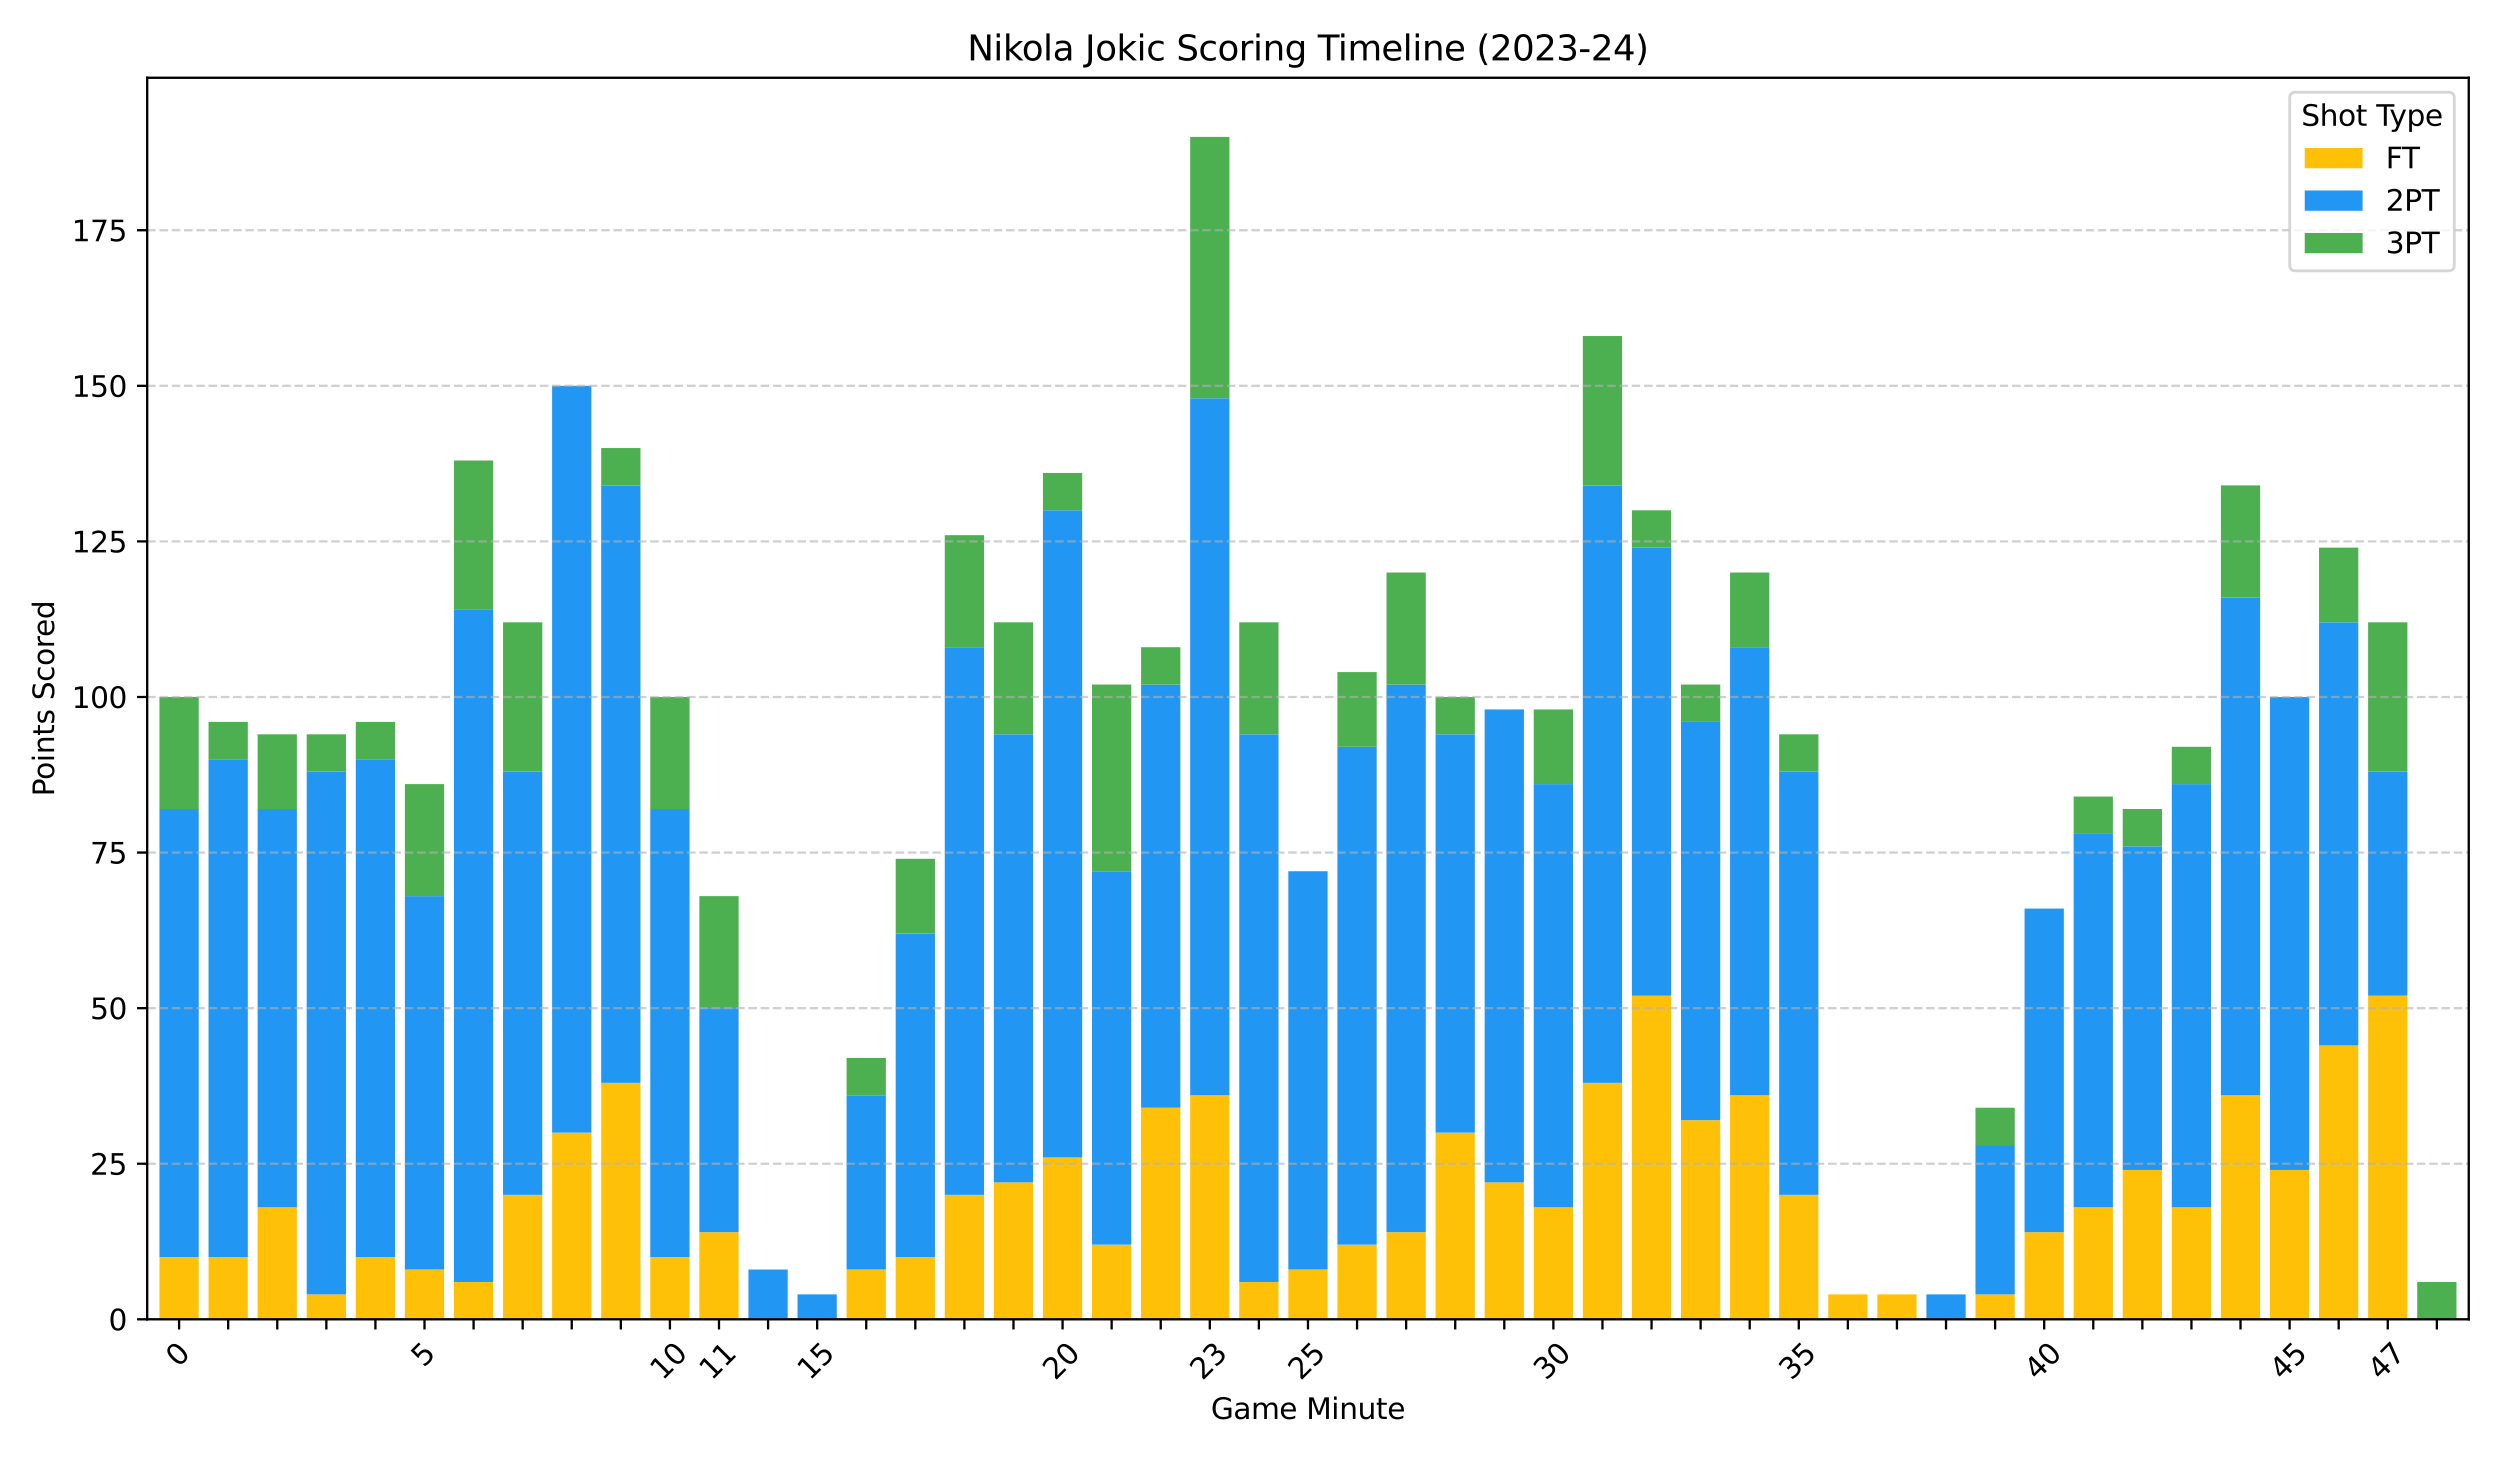<?xml version="1.0" encoding="utf-8" standalone="no"?>
<!DOCTYPE svg PUBLIC "-//W3C//DTD SVG 1.1//EN"
  "http://www.w3.org/Graphics/SVG/1.1/DTD/svg11.dtd">
<svg xmlns:xlink="http://www.w3.org/1999/xlink" width="864pt" height="504pt" viewBox="0 0 864 504" xmlns="http://www.w3.org/2000/svg" version="1.1">
 <defs>
  <style type="text/css">*{stroke-linejoin: round; stroke-linecap: butt}</style>
 </defs>
 <g id="figure_1">
  <g id="patch_1">
   <path d="M 0 504 
L 864 504 
L 864 0 
L 0 0 
z
" style="fill: #ffffff"/>
  </g>
  <g id="axes_1">
   <g id="patch_2">
    <path d="M 50.87 455.956 
L 853.2 455.956 
L 853.2 26.88 
L 50.87 26.88 
z
" style="fill: #ffffff"/>
   </g>
   <g id="patch_3">
    <path d="M 55.111 455.956 
L 68.681 455.956 
L 68.681 434.448 
L 55.111 434.448 
z
" clip-path="url(#p58fb703ff8)" style="fill: #ffc107"/>
   </g>
   <g id="patch_4">
    <path d="M 72.073 455.956 
L 85.643 455.956 
L 85.643 434.448 
L 72.073 434.448 
z
" clip-path="url(#p58fb703ff8)" style="fill: #ffc107"/>
   </g>
   <g id="patch_5">
    <path d="M 89.036 455.956 
L 102.606 455.956 
L 102.606 417.242 
L 89.036 417.242 
z
" clip-path="url(#p58fb703ff8)" style="fill: #ffc107"/>
   </g>
   <g id="patch_6">
    <path d="M 105.998 455.956 
L 119.568 455.956 
L 119.568 447.353 
L 105.998 447.353 
z
" clip-path="url(#p58fb703ff8)" style="fill: #ffc107"/>
   </g>
   <g id="patch_7">
    <path d="M 122.961 455.956 
L 136.531 455.956 
L 136.531 434.448 
L 122.961 434.448 
z
" clip-path="url(#p58fb703ff8)" style="fill: #ffc107"/>
   </g>
   <g id="patch_8">
    <path d="M 139.924 455.956 
L 153.494 455.956 
L 153.494 438.75 
L 139.924 438.75 
z
" clip-path="url(#p58fb703ff8)" style="fill: #ffc107"/>
   </g>
   <g id="patch_9">
    <path d="M 156.886 455.956 
L 170.456 455.956 
L 170.456 443.051 
L 156.886 443.051 
z
" clip-path="url(#p58fb703ff8)" style="fill: #ffc107"/>
   </g>
   <g id="patch_10">
    <path d="M 173.849 455.956 
L 187.419 455.956 
L 187.419 412.94 
L 173.849 412.94 
z
" clip-path="url(#p58fb703ff8)" style="fill: #ffc107"/>
   </g>
   <g id="patch_11">
    <path d="M 190.811 455.956 
L 204.381 455.956 
L 204.381 391.433 
L 190.811 391.433 
z
" clip-path="url(#p58fb703ff8)" style="fill: #ffc107"/>
   </g>
   <g id="patch_12">
    <path d="M 207.774 455.956 
L 221.344 455.956 
L 221.344 374.227 
L 207.774 374.227 
z
" clip-path="url(#p58fb703ff8)" style="fill: #ffc107"/>
   </g>
   <g id="patch_13">
    <path d="M 224.736 455.956 
L 238.307 455.956 
L 238.307 434.448 
L 224.736 434.448 
z
" clip-path="url(#p58fb703ff8)" style="fill: #ffc107"/>
   </g>
   <g id="patch_14">
    <path d="M 241.699 455.956 
L 255.269 455.956 
L 255.269 425.845 
L 241.699 425.845 
z
" clip-path="url(#p58fb703ff8)" style="fill: #ffc107"/>
   </g>
   <g id="patch_15">
    <path d="M 258.662 455.956 
L 272.232 455.956 
L 272.232 455.956 
L 258.662 455.956 
z
" clip-path="url(#p58fb703ff8)" style="fill: #ffc107"/>
   </g>
   <g id="patch_16">
    <path d="M 275.624 455.956 
L 289.194 455.956 
L 289.194 455.956 
L 275.624 455.956 
z
" clip-path="url(#p58fb703ff8)" style="fill: #ffc107"/>
   </g>
   <g id="patch_17">
    <path d="M 292.587 455.956 
L 306.157 455.956 
L 306.157 438.75 
L 292.587 438.75 
z
" clip-path="url(#p58fb703ff8)" style="fill: #ffc107"/>
   </g>
   <g id="patch_18">
    <path d="M 309.549 455.956 
L 323.119 455.956 
L 323.119 434.448 
L 309.549 434.448 
z
" clip-path="url(#p58fb703ff8)" style="fill: #ffc107"/>
   </g>
   <g id="patch_19">
    <path d="M 326.512 455.956 
L 340.082 455.956 
L 340.082 412.94 
L 326.512 412.94 
z
" clip-path="url(#p58fb703ff8)" style="fill: #ffc107"/>
   </g>
   <g id="patch_20">
    <path d="M 343.474 455.956 
L 357.045 455.956 
L 357.045 408.639 
L 343.474 408.639 
z
" clip-path="url(#p58fb703ff8)" style="fill: #ffc107"/>
   </g>
   <g id="patch_21">
    <path d="M 360.437 455.956 
L 374.007 455.956 
L 374.007 400.036 
L 360.437 400.036 
z
" clip-path="url(#p58fb703ff8)" style="fill: #ffc107"/>
   </g>
   <g id="patch_22">
    <path d="M 377.4 455.956 
L 390.97 455.956 
L 390.97 430.146 
L 377.4 430.146 
z
" clip-path="url(#p58fb703ff8)" style="fill: #ffc107"/>
   </g>
   <g id="patch_23">
    <path d="M 394.362 455.956 
L 407.932 455.956 
L 407.932 382.83 
L 394.362 382.83 
z
" clip-path="url(#p58fb703ff8)" style="fill: #ffc107"/>
   </g>
   <g id="patch_24">
    <path d="M 411.325 455.956 
L 424.895 455.956 
L 424.895 378.528 
L 411.325 378.528 
z
" clip-path="url(#p58fb703ff8)" style="fill: #ffc107"/>
   </g>
   <g id="patch_25">
    <path d="M 428.287 455.956 
L 441.857 455.956 
L 441.857 443.051 
L 428.287 443.051 
z
" clip-path="url(#p58fb703ff8)" style="fill: #ffc107"/>
   </g>
   <g id="patch_26">
    <path d="M 445.25 455.956 
L 458.82 455.956 
L 458.82 438.75 
L 445.25 438.75 
z
" clip-path="url(#p58fb703ff8)" style="fill: #ffc107"/>
   </g>
   <g id="patch_27">
    <path d="M 462.213 455.956 
L 475.783 455.956 
L 475.783 430.146 
L 462.213 430.146 
z
" clip-path="url(#p58fb703ff8)" style="fill: #ffc107"/>
   </g>
   <g id="patch_28">
    <path d="M 479.175 455.956 
L 492.745 455.956 
L 492.745 425.845 
L 479.175 425.845 
z
" clip-path="url(#p58fb703ff8)" style="fill: #ffc107"/>
   </g>
   <g id="patch_29">
    <path d="M 496.138 455.956 
L 509.708 455.956 
L 509.708 391.433 
L 496.138 391.433 
z
" clip-path="url(#p58fb703ff8)" style="fill: #ffc107"/>
   </g>
   <g id="patch_30">
    <path d="M 513.1 455.956 
L 526.67 455.956 
L 526.67 408.639 
L 513.1 408.639 
z
" clip-path="url(#p58fb703ff8)" style="fill: #ffc107"/>
   </g>
   <g id="patch_31">
    <path d="M 530.063 455.956 
L 543.633 455.956 
L 543.633 417.242 
L 530.063 417.242 
z
" clip-path="url(#p58fb703ff8)" style="fill: #ffc107"/>
   </g>
   <g id="patch_32">
    <path d="M 547.025 455.956 
L 560.596 455.956 
L 560.596 374.227 
L 547.025 374.227 
z
" clip-path="url(#p58fb703ff8)" style="fill: #ffc107"/>
   </g>
   <g id="patch_33">
    <path d="M 563.988 455.956 
L 577.558 455.956 
L 577.558 344.116 
L 563.988 344.116 
z
" clip-path="url(#p58fb703ff8)" style="fill: #ffc107"/>
   </g>
   <g id="patch_34">
    <path d="M 580.951 455.956 
L 594.521 455.956 
L 594.521 387.131 
L 580.951 387.131 
z
" clip-path="url(#p58fb703ff8)" style="fill: #ffc107"/>
   </g>
   <g id="patch_35">
    <path d="M 597.913 455.956 
L 611.483 455.956 
L 611.483 378.528 
L 597.913 378.528 
z
" clip-path="url(#p58fb703ff8)" style="fill: #ffc107"/>
   </g>
   <g id="patch_36">
    <path d="M 614.876 455.956 
L 628.446 455.956 
L 628.446 412.94 
L 614.876 412.94 
z
" clip-path="url(#p58fb703ff8)" style="fill: #ffc107"/>
   </g>
   <g id="patch_37">
    <path d="M 631.838 455.956 
L 645.408 455.956 
L 645.408 447.353 
L 631.838 447.353 
z
" clip-path="url(#p58fb703ff8)" style="fill: #ffc107"/>
   </g>
   <g id="patch_38">
    <path d="M 648.801 455.956 
L 662.371 455.956 
L 662.371 447.353 
L 648.801 447.353 
z
" clip-path="url(#p58fb703ff8)" style="fill: #ffc107"/>
   </g>
   <g id="patch_39">
    <path d="M 665.763 455.956 
L 679.334 455.956 
L 679.334 455.956 
L 665.763 455.956 
z
" clip-path="url(#p58fb703ff8)" style="fill: #ffc107"/>
   </g>
   <g id="patch_40">
    <path d="M 682.726 455.956 
L 696.296 455.956 
L 696.296 447.353 
L 682.726 447.353 
z
" clip-path="url(#p58fb703ff8)" style="fill: #ffc107"/>
   </g>
   <g id="patch_41">
    <path d="M 699.689 455.956 
L 713.259 455.956 
L 713.259 425.845 
L 699.689 425.845 
z
" clip-path="url(#p58fb703ff8)" style="fill: #ffc107"/>
   </g>
   <g id="patch_42">
    <path d="M 716.651 455.956 
L 730.221 455.956 
L 730.221 417.242 
L 716.651 417.242 
z
" clip-path="url(#p58fb703ff8)" style="fill: #ffc107"/>
   </g>
   <g id="patch_43">
    <path d="M 733.614 455.956 
L 747.184 455.956 
L 747.184 404.337 
L 733.614 404.337 
z
" clip-path="url(#p58fb703ff8)" style="fill: #ffc107"/>
   </g>
   <g id="patch_44">
    <path d="M 750.576 455.956 
L 764.146 455.956 
L 764.146 417.242 
L 750.576 417.242 
z
" clip-path="url(#p58fb703ff8)" style="fill: #ffc107"/>
   </g>
   <g id="patch_45">
    <path d="M 767.539 455.956 
L 781.109 455.956 
L 781.109 378.528 
L 767.539 378.528 
z
" clip-path="url(#p58fb703ff8)" style="fill: #ffc107"/>
   </g>
   <g id="patch_46">
    <path d="M 784.502 455.956 
L 798.072 455.956 
L 798.072 404.337 
L 784.502 404.337 
z
" clip-path="url(#p58fb703ff8)" style="fill: #ffc107"/>
   </g>
   <g id="patch_47">
    <path d="M 801.464 455.956 
L 815.034 455.956 
L 815.034 361.322 
L 801.464 361.322 
z
" clip-path="url(#p58fb703ff8)" style="fill: #ffc107"/>
   </g>
   <g id="patch_48">
    <path d="M 818.427 455.956 
L 831.997 455.956 
L 831.997 344.116 
L 818.427 344.116 
z
" clip-path="url(#p58fb703ff8)" style="fill: #ffc107"/>
   </g>
   <g id="patch_49">
    <path d="M 835.389 455.956 
L 848.959 455.956 
L 848.959 455.956 
L 835.389 455.956 
z
" clip-path="url(#p58fb703ff8)" style="fill: #ffc107"/>
   </g>
   <g id="patch_50">
    <path d="M 55.111 434.448 
L 68.681 434.448 
L 68.681 279.594 
L 55.111 279.594 
z
" clip-path="url(#p58fb703ff8)" style="fill: #2196f3"/>
   </g>
   <g id="patch_51">
    <path d="M 72.073 434.448 
L 85.643 434.448 
L 85.643 262.388 
L 72.073 262.388 
z
" clip-path="url(#p58fb703ff8)" style="fill: #2196f3"/>
   </g>
   <g id="patch_52">
    <path d="M 89.036 417.242 
L 102.606 417.242 
L 102.606 279.594 
L 89.036 279.594 
z
" clip-path="url(#p58fb703ff8)" style="fill: #2196f3"/>
   </g>
   <g id="patch_53">
    <path d="M 105.998 447.353 
L 119.568 447.353 
L 119.568 266.689 
L 105.998 266.689 
z
" clip-path="url(#p58fb703ff8)" style="fill: #2196f3"/>
   </g>
   <g id="patch_54">
    <path d="M 122.961 434.448 
L 136.531 434.448 
L 136.531 262.388 
L 122.961 262.388 
z
" clip-path="url(#p58fb703ff8)" style="fill: #2196f3"/>
   </g>
   <g id="patch_55">
    <path d="M 139.924 438.75 
L 153.494 438.75 
L 153.494 309.704 
L 139.924 309.704 
z
" clip-path="url(#p58fb703ff8)" style="fill: #2196f3"/>
   </g>
   <g id="patch_56">
    <path d="M 156.886 443.051 
L 170.456 443.051 
L 170.456 210.77 
L 156.886 210.77 
z
" clip-path="url(#p58fb703ff8)" style="fill: #2196f3"/>
   </g>
   <g id="patch_57">
    <path d="M 173.849 412.94 
L 187.419 412.94 
L 187.419 266.689 
L 173.849 266.689 
z
" clip-path="url(#p58fb703ff8)" style="fill: #2196f3"/>
   </g>
   <g id="patch_58">
    <path d="M 190.811 391.433 
L 204.381 391.433 
L 204.381 133.342 
L 190.811 133.342 
z
" clip-path="url(#p58fb703ff8)" style="fill: #2196f3"/>
   </g>
   <g id="patch_59">
    <path d="M 207.774 374.227 
L 221.344 374.227 
L 221.344 167.754 
L 207.774 167.754 
z
" clip-path="url(#p58fb703ff8)" style="fill: #2196f3"/>
   </g>
   <g id="patch_60">
    <path d="M 224.736 434.448 
L 238.307 434.448 
L 238.307 279.594 
L 224.736 279.594 
z
" clip-path="url(#p58fb703ff8)" style="fill: #2196f3"/>
   </g>
   <g id="patch_61">
    <path d="M 241.699 425.845 
L 255.269 425.845 
L 255.269 348.418 
L 241.699 348.418 
z
" clip-path="url(#p58fb703ff8)" style="fill: #2196f3"/>
   </g>
   <g id="patch_62">
    <path d="M 258.662 455.956 
L 272.232 455.956 
L 272.232 438.75 
L 258.662 438.75 
z
" clip-path="url(#p58fb703ff8)" style="fill: #2196f3"/>
   </g>
   <g id="patch_63">
    <path d="M 275.624 455.956 
L 289.194 455.956 
L 289.194 447.353 
L 275.624 447.353 
z
" clip-path="url(#p58fb703ff8)" style="fill: #2196f3"/>
   </g>
   <g id="patch_64">
    <path d="M 292.587 438.75 
L 306.157 438.75 
L 306.157 378.528 
L 292.587 378.528 
z
" clip-path="url(#p58fb703ff8)" style="fill: #2196f3"/>
   </g>
   <g id="patch_65">
    <path d="M 309.549 434.448 
L 323.119 434.448 
L 323.119 322.609 
L 309.549 322.609 
z
" clip-path="url(#p58fb703ff8)" style="fill: #2196f3"/>
   </g>
   <g id="patch_66">
    <path d="M 326.512 412.94 
L 340.082 412.94 
L 340.082 223.674 
L 326.512 223.674 
z
" clip-path="url(#p58fb703ff8)" style="fill: #2196f3"/>
   </g>
   <g id="patch_67">
    <path d="M 343.474 408.639 
L 357.045 408.639 
L 357.045 253.785 
L 343.474 253.785 
z
" clip-path="url(#p58fb703ff8)" style="fill: #2196f3"/>
   </g>
   <g id="patch_68">
    <path d="M 360.437 400.036 
L 374.007 400.036 
L 374.007 176.357 
L 360.437 176.357 
z
" clip-path="url(#p58fb703ff8)" style="fill: #2196f3"/>
   </g>
   <g id="patch_69">
    <path d="M 377.4 430.146 
L 390.97 430.146 
L 390.97 301.101 
L 377.4 301.101 
z
" clip-path="url(#p58fb703ff8)" style="fill: #2196f3"/>
   </g>
   <g id="patch_70">
    <path d="M 394.362 382.83 
L 407.932 382.83 
L 407.932 236.579 
L 394.362 236.579 
z
" clip-path="url(#p58fb703ff8)" style="fill: #2196f3"/>
   </g>
   <g id="patch_71">
    <path d="M 411.325 378.528 
L 424.895 378.528 
L 424.895 137.644 
L 411.325 137.644 
z
" clip-path="url(#p58fb703ff8)" style="fill: #2196f3"/>
   </g>
   <g id="patch_72">
    <path d="M 428.287 443.051 
L 441.857 443.051 
L 441.857 253.785 
L 428.287 253.785 
z
" clip-path="url(#p58fb703ff8)" style="fill: #2196f3"/>
   </g>
   <g id="patch_73">
    <path d="M 445.25 438.75 
L 458.82 438.75 
L 458.82 301.101 
L 445.25 301.101 
z
" clip-path="url(#p58fb703ff8)" style="fill: #2196f3"/>
   </g>
   <g id="patch_74">
    <path d="M 462.213 430.146 
L 475.783 430.146 
L 475.783 258.086 
L 462.213 258.086 
z
" clip-path="url(#p58fb703ff8)" style="fill: #2196f3"/>
   </g>
   <g id="patch_75">
    <path d="M 479.175 425.845 
L 492.745 425.845 
L 492.745 236.579 
L 479.175 236.579 
z
" clip-path="url(#p58fb703ff8)" style="fill: #2196f3"/>
   </g>
   <g id="patch_76">
    <path d="M 496.138 391.433 
L 509.708 391.433 
L 509.708 253.785 
L 496.138 253.785 
z
" clip-path="url(#p58fb703ff8)" style="fill: #2196f3"/>
   </g>
   <g id="patch_77">
    <path d="M 513.1 408.639 
L 526.67 408.639 
L 526.67 245.182 
L 513.1 245.182 
z
" clip-path="url(#p58fb703ff8)" style="fill: #2196f3"/>
   </g>
   <g id="patch_78">
    <path d="M 530.063 417.242 
L 543.633 417.242 
L 543.633 270.991 
L 530.063 270.991 
z
" clip-path="url(#p58fb703ff8)" style="fill: #2196f3"/>
   </g>
   <g id="patch_79">
    <path d="M 547.025 374.227 
L 560.596 374.227 
L 560.596 167.754 
L 547.025 167.754 
z
" clip-path="url(#p58fb703ff8)" style="fill: #2196f3"/>
   </g>
   <g id="patch_80">
    <path d="M 563.988 344.116 
L 577.558 344.116 
L 577.558 189.262 
L 563.988 189.262 
z
" clip-path="url(#p58fb703ff8)" style="fill: #2196f3"/>
   </g>
   <g id="patch_81">
    <path d="M 580.951 387.131 
L 594.521 387.131 
L 594.521 249.483 
L 580.951 249.483 
z
" clip-path="url(#p58fb703ff8)" style="fill: #2196f3"/>
   </g>
   <g id="patch_82">
    <path d="M 597.913 378.528 
L 611.483 378.528 
L 611.483 223.674 
L 597.913 223.674 
z
" clip-path="url(#p58fb703ff8)" style="fill: #2196f3"/>
   </g>
   <g id="patch_83">
    <path d="M 614.876 412.94 
L 628.446 412.94 
L 628.446 266.689 
L 614.876 266.689 
z
" clip-path="url(#p58fb703ff8)" style="fill: #2196f3"/>
   </g>
   <g id="patch_84">
    <path d="M 631.838 455.956 
L 645.408 455.956 
L 645.408 455.956 
L 631.838 455.956 
z
" clip-path="url(#p58fb703ff8)" style="fill: #2196f3"/>
   </g>
   <g id="patch_85">
    <path d="M 648.801 455.956 
L 662.371 455.956 
L 662.371 455.956 
L 648.801 455.956 
z
" clip-path="url(#p58fb703ff8)" style="fill: #2196f3"/>
   </g>
   <g id="patch_86">
    <path d="M 665.763 455.956 
L 679.334 455.956 
L 679.334 447.353 
L 665.763 447.353 
z
" clip-path="url(#p58fb703ff8)" style="fill: #2196f3"/>
   </g>
   <g id="patch_87">
    <path d="M 682.726 447.353 
L 696.296 447.353 
L 696.296 395.734 
L 682.726 395.734 
z
" clip-path="url(#p58fb703ff8)" style="fill: #2196f3"/>
   </g>
   <g id="patch_88">
    <path d="M 699.689 425.845 
L 713.259 425.845 
L 713.259 314.006 
L 699.689 314.006 
z
" clip-path="url(#p58fb703ff8)" style="fill: #2196f3"/>
   </g>
   <g id="patch_89">
    <path d="M 716.651 417.242 
L 730.221 417.242 
L 730.221 288.197 
L 716.651 288.197 
z
" clip-path="url(#p58fb703ff8)" style="fill: #2196f3"/>
   </g>
   <g id="patch_90">
    <path d="M 733.614 404.337 
L 747.184 404.337 
L 747.184 292.498 
L 733.614 292.498 
z
" clip-path="url(#p58fb703ff8)" style="fill: #2196f3"/>
   </g>
   <g id="patch_91">
    <path d="M 750.576 417.242 
L 764.146 417.242 
L 764.146 270.991 
L 750.576 270.991 
z
" clip-path="url(#p58fb703ff8)" style="fill: #2196f3"/>
   </g>
   <g id="patch_92">
    <path d="M 767.539 378.528 
L 781.109 378.528 
L 781.109 206.468 
L 767.539 206.468 
z
" clip-path="url(#p58fb703ff8)" style="fill: #2196f3"/>
   </g>
   <g id="patch_93">
    <path d="M 784.502 404.337 
L 798.072 404.337 
L 798.072 240.88 
L 784.502 240.88 
z
" clip-path="url(#p58fb703ff8)" style="fill: #2196f3"/>
   </g>
   <g id="patch_94">
    <path d="M 801.464 361.322 
L 815.034 361.322 
L 815.034 215.071 
L 801.464 215.071 
z
" clip-path="url(#p58fb703ff8)" style="fill: #2196f3"/>
   </g>
   <g id="patch_95">
    <path d="M 818.427 344.116 
L 831.997 344.116 
L 831.997 266.689 
L 818.427 266.689 
z
" clip-path="url(#p58fb703ff8)" style="fill: #2196f3"/>
   </g>
   <g id="patch_96">
    <path d="M 835.389 455.956 
L 848.959 455.956 
L 848.959 455.956 
L 835.389 455.956 
z
" clip-path="url(#p58fb703ff8)" style="fill: #2196f3"/>
   </g>
   <g id="patch_97">
    <path d="M 55.111 279.594 
L 68.681 279.594 
L 68.681 240.88 
L 55.111 240.88 
z
" clip-path="url(#p58fb703ff8)" style="fill: #4caf50"/>
   </g>
   <g id="patch_98">
    <path d="M 72.073 262.388 
L 85.643 262.388 
L 85.643 249.483 
L 72.073 249.483 
z
" clip-path="url(#p58fb703ff8)" style="fill: #4caf50"/>
   </g>
   <g id="patch_99">
    <path d="M 89.036 279.594 
L 102.606 279.594 
L 102.606 253.785 
L 89.036 253.785 
z
" clip-path="url(#p58fb703ff8)" style="fill: #4caf50"/>
   </g>
   <g id="patch_100">
    <path d="M 105.998 266.689 
L 119.568 266.689 
L 119.568 253.785 
L 105.998 253.785 
z
" clip-path="url(#p58fb703ff8)" style="fill: #4caf50"/>
   </g>
   <g id="patch_101">
    <path d="M 122.961 262.388 
L 136.531 262.388 
L 136.531 249.483 
L 122.961 249.483 
z
" clip-path="url(#p58fb703ff8)" style="fill: #4caf50"/>
   </g>
   <g id="patch_102">
    <path d="M 139.924 309.704 
L 153.494 309.704 
L 153.494 270.991 
L 139.924 270.991 
z
" clip-path="url(#p58fb703ff8)" style="fill: #4caf50"/>
   </g>
   <g id="patch_103">
    <path d="M 156.886 210.77 
L 170.456 210.77 
L 170.456 159.151 
L 156.886 159.151 
z
" clip-path="url(#p58fb703ff8)" style="fill: #4caf50"/>
   </g>
   <g id="patch_104">
    <path d="M 173.849 266.689 
L 187.419 266.689 
L 187.419 215.071 
L 173.849 215.071 
z
" clip-path="url(#p58fb703ff8)" style="fill: #4caf50"/>
   </g>
   <g id="patch_105">
    <path d="M 190.811 455.956 
L 204.381 455.956 
L 204.381 455.956 
L 190.811 455.956 
z
" clip-path="url(#p58fb703ff8)" style="fill: #4caf50"/>
   </g>
   <g id="patch_106">
    <path d="M 207.774 167.754 
L 221.344 167.754 
L 221.344 154.85 
L 207.774 154.85 
z
" clip-path="url(#p58fb703ff8)" style="fill: #4caf50"/>
   </g>
   <g id="patch_107">
    <path d="M 224.736 279.594 
L 238.307 279.594 
L 238.307 240.88 
L 224.736 240.88 
z
" clip-path="url(#p58fb703ff8)" style="fill: #4caf50"/>
   </g>
   <g id="patch_108">
    <path d="M 241.699 348.418 
L 255.269 348.418 
L 255.269 309.704 
L 241.699 309.704 
z
" clip-path="url(#p58fb703ff8)" style="fill: #4caf50"/>
   </g>
   <g id="patch_109">
    <path d="M 258.662 455.956 
L 272.232 455.956 
L 272.232 455.956 
L 258.662 455.956 
z
" clip-path="url(#p58fb703ff8)" style="fill: #4caf50"/>
   </g>
   <g id="patch_110">
    <path d="M 275.624 455.956 
L 289.194 455.956 
L 289.194 455.956 
L 275.624 455.956 
z
" clip-path="url(#p58fb703ff8)" style="fill: #4caf50"/>
   </g>
   <g id="patch_111">
    <path d="M 292.587 378.528 
L 306.157 378.528 
L 306.157 365.624 
L 292.587 365.624 
z
" clip-path="url(#p58fb703ff8)" style="fill: #4caf50"/>
   </g>
   <g id="patch_112">
    <path d="M 309.549 322.609 
L 323.119 322.609 
L 323.119 296.8 
L 309.549 296.8 
z
" clip-path="url(#p58fb703ff8)" style="fill: #4caf50"/>
   </g>
   <g id="patch_113">
    <path d="M 326.512 223.674 
L 340.082 223.674 
L 340.082 184.96 
L 326.512 184.96 
z
" clip-path="url(#p58fb703ff8)" style="fill: #4caf50"/>
   </g>
   <g id="patch_114">
    <path d="M 343.474 253.785 
L 357.045 253.785 
L 357.045 215.071 
L 343.474 215.071 
z
" clip-path="url(#p58fb703ff8)" style="fill: #4caf50"/>
   </g>
   <g id="patch_115">
    <path d="M 360.437 176.357 
L 374.007 176.357 
L 374.007 163.453 
L 360.437 163.453 
z
" clip-path="url(#p58fb703ff8)" style="fill: #4caf50"/>
   </g>
   <g id="patch_116">
    <path d="M 377.4 301.101 
L 390.97 301.101 
L 390.97 236.579 
L 377.4 236.579 
z
" clip-path="url(#p58fb703ff8)" style="fill: #4caf50"/>
   </g>
   <g id="patch_117">
    <path d="M 394.362 236.579 
L 407.932 236.579 
L 407.932 223.674 
L 394.362 223.674 
z
" clip-path="url(#p58fb703ff8)" style="fill: #4caf50"/>
   </g>
   <g id="patch_118">
    <path d="M 411.325 137.644 
L 424.895 137.644 
L 424.895 47.312 
L 411.325 47.312 
z
" clip-path="url(#p58fb703ff8)" style="fill: #4caf50"/>
   </g>
   <g id="patch_119">
    <path d="M 428.287 253.785 
L 441.857 253.785 
L 441.857 215.071 
L 428.287 215.071 
z
" clip-path="url(#p58fb703ff8)" style="fill: #4caf50"/>
   </g>
   <g id="patch_120">
    <path d="M 445.25 455.956 
L 458.82 455.956 
L 458.82 455.956 
L 445.25 455.956 
z
" clip-path="url(#p58fb703ff8)" style="fill: #4caf50"/>
   </g>
   <g id="patch_121">
    <path d="M 462.213 258.086 
L 475.783 258.086 
L 475.783 232.277 
L 462.213 232.277 
z
" clip-path="url(#p58fb703ff8)" style="fill: #4caf50"/>
   </g>
   <g id="patch_122">
    <path d="M 479.175 236.579 
L 492.745 236.579 
L 492.745 197.865 
L 479.175 197.865 
z
" clip-path="url(#p58fb703ff8)" style="fill: #4caf50"/>
   </g>
   <g id="patch_123">
    <path d="M 496.138 253.785 
L 509.708 253.785 
L 509.708 240.88 
L 496.138 240.88 
z
" clip-path="url(#p58fb703ff8)" style="fill: #4caf50"/>
   </g>
   <g id="patch_124">
    <path d="M 513.1 455.956 
L 526.67 455.956 
L 526.67 455.956 
L 513.1 455.956 
z
" clip-path="url(#p58fb703ff8)" style="fill: #4caf50"/>
   </g>
   <g id="patch_125">
    <path d="M 530.063 270.991 
L 543.633 270.991 
L 543.633 245.182 
L 530.063 245.182 
z
" clip-path="url(#p58fb703ff8)" style="fill: #4caf50"/>
   </g>
   <g id="patch_126">
    <path d="M 547.025 167.754 
L 560.596 167.754 
L 560.596 116.136 
L 547.025 116.136 
z
" clip-path="url(#p58fb703ff8)" style="fill: #4caf50"/>
   </g>
   <g id="patch_127">
    <path d="M 563.988 189.262 
L 577.558 189.262 
L 577.558 176.357 
L 563.988 176.357 
z
" clip-path="url(#p58fb703ff8)" style="fill: #4caf50"/>
   </g>
   <g id="patch_128">
    <path d="M 580.951 249.483 
L 594.521 249.483 
L 594.521 236.579 
L 580.951 236.579 
z
" clip-path="url(#p58fb703ff8)" style="fill: #4caf50"/>
   </g>
   <g id="patch_129">
    <path d="M 597.913 223.674 
L 611.483 223.674 
L 611.483 197.865 
L 597.913 197.865 
z
" clip-path="url(#p58fb703ff8)" style="fill: #4caf50"/>
   </g>
   <g id="patch_130">
    <path d="M 614.876 266.689 
L 628.446 266.689 
L 628.446 253.785 
L 614.876 253.785 
z
" clip-path="url(#p58fb703ff8)" style="fill: #4caf50"/>
   </g>
   <g id="patch_131">
    <path d="M 631.838 455.956 
L 645.408 455.956 
L 645.408 455.956 
L 631.838 455.956 
z
" clip-path="url(#p58fb703ff8)" style="fill: #4caf50"/>
   </g>
   <g id="patch_132">
    <path d="M 648.801 455.956 
L 662.371 455.956 
L 662.371 455.956 
L 648.801 455.956 
z
" clip-path="url(#p58fb703ff8)" style="fill: #4caf50"/>
   </g>
   <g id="patch_133">
    <path d="M 665.763 455.956 
L 679.334 455.956 
L 679.334 455.956 
L 665.763 455.956 
z
" clip-path="url(#p58fb703ff8)" style="fill: #4caf50"/>
   </g>
   <g id="patch_134">
    <path d="M 682.726 395.734 
L 696.296 395.734 
L 696.296 382.83 
L 682.726 382.83 
z
" clip-path="url(#p58fb703ff8)" style="fill: #4caf50"/>
   </g>
   <g id="patch_135">
    <path d="M 699.689 455.956 
L 713.259 455.956 
L 713.259 455.956 
L 699.689 455.956 
z
" clip-path="url(#p58fb703ff8)" style="fill: #4caf50"/>
   </g>
   <g id="patch_136">
    <path d="M 716.651 288.197 
L 730.221 288.197 
L 730.221 275.292 
L 716.651 275.292 
z
" clip-path="url(#p58fb703ff8)" style="fill: #4caf50"/>
   </g>
   <g id="patch_137">
    <path d="M 733.614 292.498 
L 747.184 292.498 
L 747.184 279.594 
L 733.614 279.594 
z
" clip-path="url(#p58fb703ff8)" style="fill: #4caf50"/>
   </g>
   <g id="patch_138">
    <path d="M 750.576 270.991 
L 764.146 270.991 
L 764.146 258.086 
L 750.576 258.086 
z
" clip-path="url(#p58fb703ff8)" style="fill: #4caf50"/>
   </g>
   <g id="patch_139">
    <path d="M 767.539 206.468 
L 781.109 206.468 
L 781.109 167.754 
L 767.539 167.754 
z
" clip-path="url(#p58fb703ff8)" style="fill: #4caf50"/>
   </g>
   <g id="patch_140">
    <path d="M 784.502 455.956 
L 798.072 455.956 
L 798.072 455.956 
L 784.502 455.956 
z
" clip-path="url(#p58fb703ff8)" style="fill: #4caf50"/>
   </g>
   <g id="patch_141">
    <path d="M 801.464 215.071 
L 815.034 215.071 
L 815.034 189.262 
L 801.464 189.262 
z
" clip-path="url(#p58fb703ff8)" style="fill: #4caf50"/>
   </g>
   <g id="patch_142">
    <path d="M 818.427 266.689 
L 831.997 266.689 
L 831.997 215.071 
L 818.427 215.071 
z
" clip-path="url(#p58fb703ff8)" style="fill: #4caf50"/>
   </g>
   <g id="patch_143">
    <path d="M 835.389 455.956 
L 848.959 455.956 
L 848.959 443.051 
L 835.389 443.051 
z
" clip-path="url(#p58fb703ff8)" style="fill: #4caf50"/>
   </g>
   <g id="matplotlib.axis_1">
    <g id="xtick_1">
     <g id="line2d_1">
      <defs>
       <path id="mefea190ea6" d="M 0 0 
L 0 3.5 
" style="stroke: #000000; stroke-width: 0.8"/>
      </defs>
      <g>
       <use xlink:href="#mefea190ea6" x="61.896" y="455.956" style="stroke: #000000; stroke-width: 0.8"/>
      </g>
     </g>
     <g id="text_1">
      <!-- 0 -->
      <g transform="translate(61.597 472.827) rotate(-45) scale(0.1 -0.1)">
       <defs>
        <path id="DejaVuSans-30" d="M 2034 4250 
Q 1547 4250 1301 3770 
Q 1056 3291 1056 2328 
Q 1056 1369 1301 889 
Q 1547 409 2034 409 
Q 2525 409 2770 889 
Q 3016 1369 3016 2328 
Q 3016 3291 2770 3770 
Q 2525 4250 2034 4250 
z
M 2034 4750 
Q 2819 4750 3233 4129 
Q 3647 3509 3647 2328 
Q 3647 1150 3233 529 
Q 2819 -91 2034 -91 
Q 1250 -91 836 529 
Q 422 1150 422 2328 
Q 422 3509 836 4129 
Q 1250 4750 2034 4750 
z
" transform="scale(0.016)"/>
       </defs>
       <use xlink:href="#DejaVuSans-30"/>
      </g>
     </g>
    </g>
    <g id="xtick_2">
     <g id="line2d_2">
      <g>
       <use xlink:href="#mefea190ea6" x="78.858" y="455.956" style="stroke: #000000; stroke-width: 0.8"/>
      </g>
     </g>
    </g>
    <g id="xtick_3">
     <g id="line2d_3">
      <g>
       <use xlink:href="#mefea190ea6" x="95.821" y="455.956" style="stroke: #000000; stroke-width: 0.8"/>
      </g>
     </g>
    </g>
    <g id="xtick_4">
     <g id="line2d_4">
      <g>
       <use xlink:href="#mefea190ea6" x="112.783" y="455.956" style="stroke: #000000; stroke-width: 0.8"/>
      </g>
     </g>
    </g>
    <g id="xtick_5">
     <g id="line2d_5">
      <g>
       <use xlink:href="#mefea190ea6" x="129.746" y="455.956" style="stroke: #000000; stroke-width: 0.8"/>
      </g>
     </g>
    </g>
    <g id="xtick_6">
     <g id="line2d_6">
      <g>
       <use xlink:href="#mefea190ea6" x="146.709" y="455.956" style="stroke: #000000; stroke-width: 0.8"/>
      </g>
     </g>
     <g id="text_2">
      <!-- 5 -->
      <g transform="translate(146.41 472.827) rotate(-45) scale(0.1 -0.1)">
       <defs>
        <path id="DejaVuSans-35" d="M 691 4666 
L 3169 4666 
L 3169 4134 
L 1269 4134 
L 1269 2991 
Q 1406 3038 1543 3061 
Q 1681 3084 1819 3084 
Q 2600 3084 3056 2656 
Q 3513 2228 3513 1497 
Q 3513 744 3044 326 
Q 2575 -91 1722 -91 
Q 1428 -91 1123 -41 
Q 819 9 494 109 
L 494 744 
Q 775 591 1075 516 
Q 1375 441 1709 441 
Q 2250 441 2565 725 
Q 2881 1009 2881 1497 
Q 2881 1984 2565 2268 
Q 2250 2553 1709 2553 
Q 1456 2553 1204 2497 
Q 953 2441 691 2322 
L 691 4666 
z
" transform="scale(0.016)"/>
       </defs>
       <use xlink:href="#DejaVuSans-35"/>
      </g>
     </g>
    </g>
    <g id="xtick_7">
     <g id="line2d_7">
      <g>
       <use xlink:href="#mefea190ea6" x="163.671" y="455.956" style="stroke: #000000; stroke-width: 0.8"/>
      </g>
     </g>
    </g>
    <g id="xtick_8">
     <g id="line2d_8">
      <g>
       <use xlink:href="#mefea190ea6" x="180.634" y="455.956" style="stroke: #000000; stroke-width: 0.8"/>
      </g>
     </g>
    </g>
    <g id="xtick_9">
     <g id="line2d_9">
      <g>
       <use xlink:href="#mefea190ea6" x="197.596" y="455.956" style="stroke: #000000; stroke-width: 0.8"/>
      </g>
     </g>
    </g>
    <g id="xtick_10">
     <g id="line2d_10">
      <g>
       <use xlink:href="#mefea190ea6" x="214.559" y="455.956" style="stroke: #000000; stroke-width: 0.8"/>
      </g>
     </g>
    </g>
    <g id="xtick_11">
     <g id="line2d_11">
      <g>
       <use xlink:href="#mefea190ea6" x="231.521" y="455.956" style="stroke: #000000; stroke-width: 0.8"/>
      </g>
     </g>
     <g id="text_3">
      <!-- 10 -->
      <g transform="translate(228.974 477.326) rotate(-45) scale(0.1 -0.1)">
       <defs>
        <path id="DejaVuSans-31" d="M 794 531 
L 1825 531 
L 1825 4091 
L 703 3866 
L 703 4441 
L 1819 4666 
L 2450 4666 
L 2450 531 
L 3481 531 
L 3481 0 
L 794 0 
L 794 531 
z
" transform="scale(0.016)"/>
       </defs>
       <use xlink:href="#DejaVuSans-31"/>
       <use xlink:href="#DejaVuSans-30" transform="translate(63.623 0)"/>
      </g>
     </g>
    </g>
    <g id="xtick_12">
     <g id="line2d_12">
      <g>
       <use xlink:href="#mefea190ea6" x="248.484" y="455.956" style="stroke: #000000; stroke-width: 0.8"/>
      </g>
     </g>
     <g id="text_4">
      <!-- 11 -->
      <g transform="translate(245.936 477.326) rotate(-45) scale(0.1 -0.1)">
       <use xlink:href="#DejaVuSans-31"/>
       <use xlink:href="#DejaVuSans-31" transform="translate(63.623 0)"/>
      </g>
     </g>
    </g>
    <g id="xtick_13">
     <g id="line2d_13">
      <g>
       <use xlink:href="#mefea190ea6" x="265.447" y="455.956" style="stroke: #000000; stroke-width: 0.8"/>
      </g>
     </g>
    </g>
    <g id="xtick_14">
     <g id="line2d_14">
      <g>
       <use xlink:href="#mefea190ea6" x="282.409" y="455.956" style="stroke: #000000; stroke-width: 0.8"/>
      </g>
     </g>
     <g id="text_5">
      <!-- 15 -->
      <g transform="translate(279.861 477.326) rotate(-45) scale(0.1 -0.1)">
       <use xlink:href="#DejaVuSans-31"/>
       <use xlink:href="#DejaVuSans-35" transform="translate(63.623 0)"/>
      </g>
     </g>
    </g>
    <g id="xtick_15">
     <g id="line2d_15">
      <g>
       <use xlink:href="#mefea190ea6" x="299.372" y="455.956" style="stroke: #000000; stroke-width: 0.8"/>
      </g>
     </g>
    </g>
    <g id="xtick_16">
     <g id="line2d_16">
      <g>
       <use xlink:href="#mefea190ea6" x="316.334" y="455.956" style="stroke: #000000; stroke-width: 0.8"/>
      </g>
     </g>
    </g>
    <g id="xtick_17">
     <g id="line2d_17">
      <g>
       <use xlink:href="#mefea190ea6" x="333.297" y="455.956" style="stroke: #000000; stroke-width: 0.8"/>
      </g>
     </g>
    </g>
    <g id="xtick_18">
     <g id="line2d_18">
      <g>
       <use xlink:href="#mefea190ea6" x="350.26" y="455.956" style="stroke: #000000; stroke-width: 0.8"/>
      </g>
     </g>
    </g>
    <g id="xtick_19">
     <g id="line2d_19">
      <g>
       <use xlink:href="#mefea190ea6" x="367.222" y="455.956" style="stroke: #000000; stroke-width: 0.8"/>
      </g>
     </g>
     <g id="text_6">
      <!-- 20 -->
      <g transform="translate(364.674 477.326) rotate(-45) scale(0.1 -0.1)">
       <defs>
        <path id="DejaVuSans-32" d="M 1228 531 
L 3431 531 
L 3431 0 
L 469 0 
L 469 531 
Q 828 903 1448 1529 
Q 2069 2156 2228 2338 
Q 2531 2678 2651 2914 
Q 2772 3150 2772 3378 
Q 2772 3750 2511 3984 
Q 2250 4219 1831 4219 
Q 1534 4219 1204 4116 
Q 875 4013 500 3803 
L 500 4441 
Q 881 4594 1212 4672 
Q 1544 4750 1819 4750 
Q 2544 4750 2975 4387 
Q 3406 4025 3406 3419 
Q 3406 3131 3298 2873 
Q 3191 2616 2906 2266 
Q 2828 2175 2409 1742 
Q 1991 1309 1228 531 
z
" transform="scale(0.016)"/>
       </defs>
       <use xlink:href="#DejaVuSans-32"/>
       <use xlink:href="#DejaVuSans-30" transform="translate(63.623 0)"/>
      </g>
     </g>
    </g>
    <g id="xtick_20">
     <g id="line2d_20">
      <g>
       <use xlink:href="#mefea190ea6" x="384.185" y="455.956" style="stroke: #000000; stroke-width: 0.8"/>
      </g>
     </g>
    </g>
    <g id="xtick_21">
     <g id="line2d_21">
      <g>
       <use xlink:href="#mefea190ea6" x="401.147" y="455.956" style="stroke: #000000; stroke-width: 0.8"/>
      </g>
     </g>
    </g>
    <g id="xtick_22">
     <g id="line2d_22">
      <g>
       <use xlink:href="#mefea190ea6" x="418.11" y="455.956" style="stroke: #000000; stroke-width: 0.8"/>
      </g>
     </g>
     <g id="text_7">
      <!-- 23 -->
      <g transform="translate(415.562 477.326) rotate(-45) scale(0.1 -0.1)">
       <defs>
        <path id="DejaVuSans-33" d="M 2597 2516 
Q 3050 2419 3304 2112 
Q 3559 1806 3559 1356 
Q 3559 666 3084 287 
Q 2609 -91 1734 -91 
Q 1441 -91 1130 -33 
Q 819 25 488 141 
L 488 750 
Q 750 597 1062 519 
Q 1375 441 1716 441 
Q 2309 441 2620 675 
Q 2931 909 2931 1356 
Q 2931 1769 2642 2001 
Q 2353 2234 1838 2234 
L 1294 2234 
L 1294 2753 
L 1863 2753 
Q 2328 2753 2575 2939 
Q 2822 3125 2822 3475 
Q 2822 3834 2567 4026 
Q 2313 4219 1838 4219 
Q 1578 4219 1281 4162 
Q 984 4106 628 3988 
L 628 4550 
Q 988 4650 1302 4700 
Q 1616 4750 1894 4750 
Q 2613 4750 3031 4423 
Q 3450 4097 3450 3541 
Q 3450 3153 3228 2886 
Q 3006 2619 2597 2516 
z
" transform="scale(0.016)"/>
       </defs>
       <use xlink:href="#DejaVuSans-32"/>
       <use xlink:href="#DejaVuSans-33" transform="translate(63.623 0)"/>
      </g>
     </g>
    </g>
    <g id="xtick_23">
     <g id="line2d_23">
      <g>
       <use xlink:href="#mefea190ea6" x="435.072" y="455.956" style="stroke: #000000; stroke-width: 0.8"/>
      </g>
     </g>
    </g>
    <g id="xtick_24">
     <g id="line2d_24">
      <g>
       <use xlink:href="#mefea190ea6" x="452.035" y="455.956" style="stroke: #000000; stroke-width: 0.8"/>
      </g>
     </g>
     <g id="text_8">
      <!-- 25 -->
      <g transform="translate(449.487 477.326) rotate(-45) scale(0.1 -0.1)">
       <use xlink:href="#DejaVuSans-32"/>
       <use xlink:href="#DejaVuSans-35" transform="translate(63.623 0)"/>
      </g>
     </g>
    </g>
    <g id="xtick_25">
     <g id="line2d_25">
      <g>
       <use xlink:href="#mefea190ea6" x="468.998" y="455.956" style="stroke: #000000; stroke-width: 0.8"/>
      </g>
     </g>
    </g>
    <g id="xtick_26">
     <g id="line2d_26">
      <g>
       <use xlink:href="#mefea190ea6" x="485.96" y="455.956" style="stroke: #000000; stroke-width: 0.8"/>
      </g>
     </g>
    </g>
    <g id="xtick_27">
     <g id="line2d_27">
      <g>
       <use xlink:href="#mefea190ea6" x="502.923" y="455.956" style="stroke: #000000; stroke-width: 0.8"/>
      </g>
     </g>
    </g>
    <g id="xtick_28">
     <g id="line2d_28">
      <g>
       <use xlink:href="#mefea190ea6" x="519.885" y="455.956" style="stroke: #000000; stroke-width: 0.8"/>
      </g>
     </g>
    </g>
    <g id="xtick_29">
     <g id="line2d_29">
      <g>
       <use xlink:href="#mefea190ea6" x="536.848" y="455.956" style="stroke: #000000; stroke-width: 0.8"/>
      </g>
     </g>
     <g id="text_9">
      <!-- 30 -->
      <g transform="translate(534.3 477.326) rotate(-45) scale(0.1 -0.1)">
       <use xlink:href="#DejaVuSans-33"/>
       <use xlink:href="#DejaVuSans-30" transform="translate(63.623 0)"/>
      </g>
     </g>
    </g>
    <g id="xtick_30">
     <g id="line2d_30">
      <g>
       <use xlink:href="#mefea190ea6" x="553.81" y="455.956" style="stroke: #000000; stroke-width: 0.8"/>
      </g>
     </g>
    </g>
    <g id="xtick_31">
     <g id="line2d_31">
      <g>
       <use xlink:href="#mefea190ea6" x="570.773" y="455.956" style="stroke: #000000; stroke-width: 0.8"/>
      </g>
     </g>
    </g>
    <g id="xtick_32">
     <g id="line2d_32">
      <g>
       <use xlink:href="#mefea190ea6" x="587.736" y="455.956" style="stroke: #000000; stroke-width: 0.8"/>
      </g>
     </g>
    </g>
    <g id="xtick_33">
     <g id="line2d_33">
      <g>
       <use xlink:href="#mefea190ea6" x="604.698" y="455.956" style="stroke: #000000; stroke-width: 0.8"/>
      </g>
     </g>
    </g>
    <g id="xtick_34">
     <g id="line2d_34">
      <g>
       <use xlink:href="#mefea190ea6" x="621.661" y="455.956" style="stroke: #000000; stroke-width: 0.8"/>
      </g>
     </g>
     <g id="text_10">
      <!-- 35 -->
      <g transform="translate(619.113 477.326) rotate(-45) scale(0.1 -0.1)">
       <use xlink:href="#DejaVuSans-33"/>
       <use xlink:href="#DejaVuSans-35" transform="translate(63.623 0)"/>
      </g>
     </g>
    </g>
    <g id="xtick_35">
     <g id="line2d_35">
      <g>
       <use xlink:href="#mefea190ea6" x="638.623" y="455.956" style="stroke: #000000; stroke-width: 0.8"/>
      </g>
     </g>
    </g>
    <g id="xtick_36">
     <g id="line2d_36">
      <g>
       <use xlink:href="#mefea190ea6" x="655.586" y="455.956" style="stroke: #000000; stroke-width: 0.8"/>
      </g>
     </g>
    </g>
    <g id="xtick_37">
     <g id="line2d_37">
      <g>
       <use xlink:href="#mefea190ea6" x="672.549" y="455.956" style="stroke: #000000; stroke-width: 0.8"/>
      </g>
     </g>
    </g>
    <g id="xtick_38">
     <g id="line2d_38">
      <g>
       <use xlink:href="#mefea190ea6" x="689.511" y="455.956" style="stroke: #000000; stroke-width: 0.8"/>
      </g>
     </g>
    </g>
    <g id="xtick_39">
     <g id="line2d_39">
      <g>
       <use xlink:href="#mefea190ea6" x="706.474" y="455.956" style="stroke: #000000; stroke-width: 0.8"/>
      </g>
     </g>
     <g id="text_11">
      <!-- 40 -->
      <g transform="translate(703.926 477.326) rotate(-45) scale(0.1 -0.1)">
       <defs>
        <path id="DejaVuSans-34" d="M 2419 4116 
L 825 1625 
L 2419 1625 
L 2419 4116 
z
M 2253 4666 
L 3047 4666 
L 3047 1625 
L 3713 1625 
L 3713 1100 
L 3047 1100 
L 3047 0 
L 2419 0 
L 2419 1100 
L 313 1100 
L 313 1709 
L 2253 4666 
z
" transform="scale(0.016)"/>
       </defs>
       <use xlink:href="#DejaVuSans-34"/>
       <use xlink:href="#DejaVuSans-30" transform="translate(63.623 0)"/>
      </g>
     </g>
    </g>
    <g id="xtick_40">
     <g id="line2d_40">
      <g>
       <use xlink:href="#mefea190ea6" x="723.436" y="455.956" style="stroke: #000000; stroke-width: 0.8"/>
      </g>
     </g>
    </g>
    <g id="xtick_41">
     <g id="line2d_41">
      <g>
       <use xlink:href="#mefea190ea6" x="740.399" y="455.956" style="stroke: #000000; stroke-width: 0.8"/>
      </g>
     </g>
    </g>
    <g id="xtick_42">
     <g id="line2d_42">
      <g>
       <use xlink:href="#mefea190ea6" x="757.361" y="455.956" style="stroke: #000000; stroke-width: 0.8"/>
      </g>
     </g>
    </g>
    <g id="xtick_43">
     <g id="line2d_43">
      <g>
       <use xlink:href="#mefea190ea6" x="774.324" y="455.956" style="stroke: #000000; stroke-width: 0.8"/>
      </g>
     </g>
    </g>
    <g id="xtick_44">
     <g id="line2d_44">
      <g>
       <use xlink:href="#mefea190ea6" x="791.287" y="455.956" style="stroke: #000000; stroke-width: 0.8"/>
      </g>
     </g>
     <g id="text_12">
      <!-- 45 -->
      <g transform="translate(788.739 477.326) rotate(-45) scale(0.1 -0.1)">
       <use xlink:href="#DejaVuSans-34"/>
       <use xlink:href="#DejaVuSans-35" transform="translate(63.623 0)"/>
      </g>
     </g>
    </g>
    <g id="xtick_45">
     <g id="line2d_45">
      <g>
       <use xlink:href="#mefea190ea6" x="808.249" y="455.956" style="stroke: #000000; stroke-width: 0.8"/>
      </g>
     </g>
    </g>
    <g id="xtick_46">
     <g id="line2d_46">
      <g>
       <use xlink:href="#mefea190ea6" x="825.212" y="455.956" style="stroke: #000000; stroke-width: 0.8"/>
      </g>
     </g>
     <g id="text_13">
      <!-- 47 -->
      <g transform="translate(822.664 477.326) rotate(-45) scale(0.1 -0.1)">
       <defs>
        <path id="DejaVuSans-37" d="M 525 4666 
L 3525 4666 
L 3525 4397 
L 1831 0 
L 1172 0 
L 2766 4134 
L 525 4134 
L 525 4666 
z
" transform="scale(0.016)"/>
       </defs>
       <use xlink:href="#DejaVuSans-34"/>
       <use xlink:href="#DejaVuSans-37" transform="translate(63.623 0)"/>
      </g>
     </g>
    </g>
    <g id="xtick_47">
     <g id="line2d_47">
      <g>
       <use xlink:href="#mefea190ea6" x="842.174" y="455.956" style="stroke: #000000; stroke-width: 0.8"/>
      </g>
     </g>
    </g>
    <g id="text_14">
     <!-- Game Minute -->
     <g transform="translate(418.483 490.395) scale(0.1 -0.1)">
      <defs>
       <path id="DejaVuSans-47" d="M 3809 666 
L 3809 1919 
L 2778 1919 
L 2778 2438 
L 4434 2438 
L 4434 434 
Q 4069 175 3628 42 
Q 3188 -91 2688 -91 
Q 1594 -91 976 548 
Q 359 1188 359 2328 
Q 359 3472 976 4111 
Q 1594 4750 2688 4750 
Q 3144 4750 3555 4637 
Q 3966 4525 4313 4306 
L 4313 3634 
Q 3963 3931 3569 4081 
Q 3175 4231 2741 4231 
Q 1884 4231 1454 3753 
Q 1025 3275 1025 2328 
Q 1025 1384 1454 906 
Q 1884 428 2741 428 
Q 3075 428 3337 486 
Q 3600 544 3809 666 
z
" transform="scale(0.016)"/>
       <path id="DejaVuSans-61" d="M 2194 1759 
Q 1497 1759 1228 1600 
Q 959 1441 959 1056 
Q 959 750 1161 570 
Q 1363 391 1709 391 
Q 2188 391 2477 730 
Q 2766 1069 2766 1631 
L 2766 1759 
L 2194 1759 
z
M 3341 1997 
L 3341 0 
L 2766 0 
L 2766 531 
Q 2569 213 2275 61 
Q 1981 -91 1556 -91 
Q 1019 -91 701 211 
Q 384 513 384 1019 
Q 384 1609 779 1909 
Q 1175 2209 1959 2209 
L 2766 2209 
L 2766 2266 
Q 2766 2663 2505 2880 
Q 2244 3097 1772 3097 
Q 1472 3097 1187 3025 
Q 903 2953 641 2809 
L 641 3341 
Q 956 3463 1253 3523 
Q 1550 3584 1831 3584 
Q 2591 3584 2966 3190 
Q 3341 2797 3341 1997 
z
" transform="scale(0.016)"/>
       <path id="DejaVuSans-6d" d="M 3328 2828 
Q 3544 3216 3844 3400 
Q 4144 3584 4550 3584 
Q 5097 3584 5394 3201 
Q 5691 2819 5691 2113 
L 5691 0 
L 5113 0 
L 5113 2094 
Q 5113 2597 4934 2840 
Q 4756 3084 4391 3084 
Q 3944 3084 3684 2787 
Q 3425 2491 3425 1978 
L 3425 0 
L 2847 0 
L 2847 2094 
Q 2847 2600 2669 2842 
Q 2491 3084 2119 3084 
Q 1678 3084 1418 2786 
Q 1159 2488 1159 1978 
L 1159 0 
L 581 0 
L 581 3500 
L 1159 3500 
L 1159 2956 
Q 1356 3278 1631 3431 
Q 1906 3584 2284 3584 
Q 2666 3584 2933 3390 
Q 3200 3197 3328 2828 
z
" transform="scale(0.016)"/>
       <path id="DejaVuSans-65" d="M 3597 1894 
L 3597 1613 
L 953 1613 
Q 991 1019 1311 708 
Q 1631 397 2203 397 
Q 2534 397 2845 478 
Q 3156 559 3463 722 
L 3463 178 
Q 3153 47 2828 -22 
Q 2503 -91 2169 -91 
Q 1331 -91 842 396 
Q 353 884 353 1716 
Q 353 2575 817 3079 
Q 1281 3584 2069 3584 
Q 2775 3584 3186 3129 
Q 3597 2675 3597 1894 
z
M 3022 2063 
Q 3016 2534 2758 2815 
Q 2500 3097 2075 3097 
Q 1594 3097 1305 2825 
Q 1016 2553 972 2059 
L 3022 2063 
z
" transform="scale(0.016)"/>
       <path id="DejaVuSans-20" transform="scale(0.016)"/>
       <path id="DejaVuSans-4d" d="M 628 4666 
L 1569 4666 
L 2759 1491 
L 3956 4666 
L 4897 4666 
L 4897 0 
L 4281 0 
L 4281 4097 
L 3078 897 
L 2444 897 
L 1241 4097 
L 1241 0 
L 628 0 
L 628 4666 
z
" transform="scale(0.016)"/>
       <path id="DejaVuSans-69" d="M 603 3500 
L 1178 3500 
L 1178 0 
L 603 0 
L 603 3500 
z
M 603 4863 
L 1178 4863 
L 1178 4134 
L 603 4134 
L 603 4863 
z
" transform="scale(0.016)"/>
       <path id="DejaVuSans-6e" d="M 3513 2113 
L 3513 0 
L 2938 0 
L 2938 2094 
Q 2938 2591 2744 2837 
Q 2550 3084 2163 3084 
Q 1697 3084 1428 2787 
Q 1159 2491 1159 1978 
L 1159 0 
L 581 0 
L 581 3500 
L 1159 3500 
L 1159 2956 
Q 1366 3272 1645 3428 
Q 1925 3584 2291 3584 
Q 2894 3584 3203 3211 
Q 3513 2838 3513 2113 
z
" transform="scale(0.016)"/>
       <path id="DejaVuSans-75" d="M 544 1381 
L 544 3500 
L 1119 3500 
L 1119 1403 
Q 1119 906 1312 657 
Q 1506 409 1894 409 
Q 2359 409 2629 706 
Q 2900 1003 2900 1516 
L 2900 3500 
L 3475 3500 
L 3475 0 
L 2900 0 
L 2900 538 
Q 2691 219 2414 64 
Q 2138 -91 1772 -91 
Q 1169 -91 856 284 
Q 544 659 544 1381 
z
M 1991 3584 
L 1991 3584 
z
" transform="scale(0.016)"/>
       <path id="DejaVuSans-74" d="M 1172 4494 
L 1172 3500 
L 2356 3500 
L 2356 3053 
L 1172 3053 
L 1172 1153 
Q 1172 725 1289 603 
Q 1406 481 1766 481 
L 2356 481 
L 2356 0 
L 1766 0 
Q 1100 0 847 248 
Q 594 497 594 1153 
L 594 3053 
L 172 3053 
L 172 3500 
L 594 3500 
L 594 4494 
L 1172 4494 
z
" transform="scale(0.016)"/>
      </defs>
      <use xlink:href="#DejaVuSans-47"/>
      <use xlink:href="#DejaVuSans-61" transform="translate(77.49 0)"/>
      <use xlink:href="#DejaVuSans-6d" transform="translate(138.77 0)"/>
      <use xlink:href="#DejaVuSans-65" transform="translate(236.182 0)"/>
      <use xlink:href="#DejaVuSans-20" transform="translate(297.705 0)"/>
      <use xlink:href="#DejaVuSans-4d" transform="translate(329.492 0)"/>
      <use xlink:href="#DejaVuSans-69" transform="translate(415.771 0)"/>
      <use xlink:href="#DejaVuSans-6e" transform="translate(443.555 0)"/>
      <use xlink:href="#DejaVuSans-75" transform="translate(506.934 0)"/>
      <use xlink:href="#DejaVuSans-74" transform="translate(570.312 0)"/>
      <use xlink:href="#DejaVuSans-65" transform="translate(609.521 0)"/>
     </g>
    </g>
   </g>
   <g id="matplotlib.axis_2">
    <g id="ytick_1">
     <g id="line2d_48">
      <path d="M 50.87 455.956 
L 853.2 455.956 
" clip-path="url(#p58fb703ff8)" style="fill: none; stroke-dasharray: 2.96,1.28; stroke-dashoffset: 0; stroke: #b0b0b0; stroke-opacity: 0.6; stroke-width: 0.8"/>
     </g>
     <g id="line2d_49">
      <defs>
       <path id="m5e59b9c2ae" d="M 0 0 
L -3.5 0 
" style="stroke: #000000; stroke-width: 0.8"/>
      </defs>
      <g>
       <use xlink:href="#m5e59b9c2ae" x="50.87" y="455.956" style="stroke: #000000; stroke-width: 0.8"/>
      </g>
     </g>
     <g id="text_15">
      <!-- 0 -->
      <g transform="translate(37.508 459.755) scale(0.1 -0.1)">
       <use xlink:href="#DejaVuSans-30"/>
      </g>
     </g>
    </g>
    <g id="ytick_2">
     <g id="line2d_50">
      <path d="M 50.87 402.187 
L 853.2 402.187 
" clip-path="url(#p58fb703ff8)" style="fill: none; stroke-dasharray: 2.96,1.28; stroke-dashoffset: 0; stroke: #b0b0b0; stroke-opacity: 0.6; stroke-width: 0.8"/>
     </g>
     <g id="line2d_51">
      <g>
       <use xlink:href="#m5e59b9c2ae" x="50.87" y="402.187" style="stroke: #000000; stroke-width: 0.8"/>
      </g>
     </g>
     <g id="text_16">
      <!-- 25 -->
      <g transform="translate(31.145 405.986) scale(0.1 -0.1)">
       <use xlink:href="#DejaVuSans-32"/>
       <use xlink:href="#DejaVuSans-35" transform="translate(63.623 0)"/>
      </g>
     </g>
    </g>
    <g id="ytick_3">
     <g id="line2d_52">
      <path d="M 50.87 348.418 
L 853.2 348.418 
" clip-path="url(#p58fb703ff8)" style="fill: none; stroke-dasharray: 2.96,1.28; stroke-dashoffset: 0; stroke: #b0b0b0; stroke-opacity: 0.6; stroke-width: 0.8"/>
     </g>
     <g id="line2d_53">
      <g>
       <use xlink:href="#m5e59b9c2ae" x="50.87" y="348.418" style="stroke: #000000; stroke-width: 0.8"/>
      </g>
     </g>
     <g id="text_17">
      <!-- 50 -->
      <g transform="translate(31.145 352.217) scale(0.1 -0.1)">
       <use xlink:href="#DejaVuSans-35"/>
       <use xlink:href="#DejaVuSans-30" transform="translate(63.623 0)"/>
      </g>
     </g>
    </g>
    <g id="ytick_4">
     <g id="line2d_54">
      <path d="M 50.87 294.649 
L 853.2 294.649 
" clip-path="url(#p58fb703ff8)" style="fill: none; stroke-dasharray: 2.96,1.28; stroke-dashoffset: 0; stroke: #b0b0b0; stroke-opacity: 0.6; stroke-width: 0.8"/>
     </g>
     <g id="line2d_55">
      <g>
       <use xlink:href="#m5e59b9c2ae" x="50.87" y="294.649" style="stroke: #000000; stroke-width: 0.8"/>
      </g>
     </g>
     <g id="text_18">
      <!-- 75 -->
      <g transform="translate(31.145 298.448) scale(0.1 -0.1)">
       <use xlink:href="#DejaVuSans-37"/>
       <use xlink:href="#DejaVuSans-35" transform="translate(63.623 0)"/>
      </g>
     </g>
    </g>
    <g id="ytick_5">
     <g id="line2d_56">
      <path d="M 50.87 240.88 
L 853.2 240.88 
" clip-path="url(#p58fb703ff8)" style="fill: none; stroke-dasharray: 2.96,1.28; stroke-dashoffset: 0; stroke: #b0b0b0; stroke-opacity: 0.6; stroke-width: 0.8"/>
     </g>
     <g id="line2d_57">
      <g>
       <use xlink:href="#m5e59b9c2ae" x="50.87" y="240.88" style="stroke: #000000; stroke-width: 0.8"/>
      </g>
     </g>
     <g id="text_19">
      <!-- 100 -->
      <g transform="translate(24.782 244.679) scale(0.1 -0.1)">
       <use xlink:href="#DejaVuSans-31"/>
       <use xlink:href="#DejaVuSans-30" transform="translate(63.623 0)"/>
       <use xlink:href="#DejaVuSans-30" transform="translate(127.246 0)"/>
      </g>
     </g>
    </g>
    <g id="ytick_6">
     <g id="line2d_58">
      <path d="M 50.87 187.111 
L 853.2 187.111 
" clip-path="url(#p58fb703ff8)" style="fill: none; stroke-dasharray: 2.96,1.28; stroke-dashoffset: 0; stroke: #b0b0b0; stroke-opacity: 0.6; stroke-width: 0.8"/>
     </g>
     <g id="line2d_59">
      <g>
       <use xlink:href="#m5e59b9c2ae" x="50.87" y="187.111" style="stroke: #000000; stroke-width: 0.8"/>
      </g>
     </g>
     <g id="text_20">
      <!-- 125 -->
      <g transform="translate(24.782 190.91) scale(0.1 -0.1)">
       <use xlink:href="#DejaVuSans-31"/>
       <use xlink:href="#DejaVuSans-32" transform="translate(63.623 0)"/>
       <use xlink:href="#DejaVuSans-35" transform="translate(127.246 0)"/>
      </g>
     </g>
    </g>
    <g id="ytick_7">
     <g id="line2d_60">
      <path d="M 50.87 133.342 
L 853.2 133.342 
" clip-path="url(#p58fb703ff8)" style="fill: none; stroke-dasharray: 2.96,1.28; stroke-dashoffset: 0; stroke: #b0b0b0; stroke-opacity: 0.6; stroke-width: 0.8"/>
     </g>
     <g id="line2d_61">
      <g>
       <use xlink:href="#m5e59b9c2ae" x="50.87" y="133.342" style="stroke: #000000; stroke-width: 0.8"/>
      </g>
     </g>
     <g id="text_21">
      <!-- 150 -->
      <g transform="translate(24.782 137.142) scale(0.1 -0.1)">
       <use xlink:href="#DejaVuSans-31"/>
       <use xlink:href="#DejaVuSans-35" transform="translate(63.623 0)"/>
       <use xlink:href="#DejaVuSans-30" transform="translate(127.246 0)"/>
      </g>
     </g>
    </g>
    <g id="ytick_8">
     <g id="line2d_62">
      <path d="M 50.87 79.573 
L 853.2 79.573 
" clip-path="url(#p58fb703ff8)" style="fill: none; stroke-dasharray: 2.96,1.28; stroke-dashoffset: 0; stroke: #b0b0b0; stroke-opacity: 0.6; stroke-width: 0.8"/>
     </g>
     <g id="line2d_63">
      <g>
       <use xlink:href="#m5e59b9c2ae" x="50.87" y="79.573" style="stroke: #000000; stroke-width: 0.8"/>
      </g>
     </g>
     <g id="text_22">
      <!-- 175 -->
      <g transform="translate(24.782 83.373) scale(0.1 -0.1)">
       <use xlink:href="#DejaVuSans-31"/>
       <use xlink:href="#DejaVuSans-37" transform="translate(63.623 0)"/>
       <use xlink:href="#DejaVuSans-35" transform="translate(127.246 0)"/>
      </g>
     </g>
    </g>
    <g id="text_23">
     <!-- Points Scored -->
     <g transform="translate(18.703 275.199) rotate(-90) scale(0.1 -0.1)">
      <defs>
       <path id="DejaVuSans-50" d="M 1259 4147 
L 1259 2394 
L 2053 2394 
Q 2494 2394 2734 2622 
Q 2975 2850 2975 3272 
Q 2975 3691 2734 3919 
Q 2494 4147 2053 4147 
L 1259 4147 
z
M 628 4666 
L 2053 4666 
Q 2838 4666 3239 4311 
Q 3641 3956 3641 3272 
Q 3641 2581 3239 2228 
Q 2838 1875 2053 1875 
L 1259 1875 
L 1259 0 
L 628 0 
L 628 4666 
z
" transform="scale(0.016)"/>
       <path id="DejaVuSans-6f" d="M 1959 3097 
Q 1497 3097 1228 2736 
Q 959 2375 959 1747 
Q 959 1119 1226 758 
Q 1494 397 1959 397 
Q 2419 397 2687 759 
Q 2956 1122 2956 1747 
Q 2956 2369 2687 2733 
Q 2419 3097 1959 3097 
z
M 1959 3584 
Q 2709 3584 3137 3096 
Q 3566 2609 3566 1747 
Q 3566 888 3137 398 
Q 2709 -91 1959 -91 
Q 1206 -91 779 398 
Q 353 888 353 1747 
Q 353 2609 779 3096 
Q 1206 3584 1959 3584 
z
" transform="scale(0.016)"/>
       <path id="DejaVuSans-73" d="M 2834 3397 
L 2834 2853 
Q 2591 2978 2328 3040 
Q 2066 3103 1784 3103 
Q 1356 3103 1142 2972 
Q 928 2841 928 2578 
Q 928 2378 1081 2264 
Q 1234 2150 1697 2047 
L 1894 2003 
Q 2506 1872 2764 1633 
Q 3022 1394 3022 966 
Q 3022 478 2636 193 
Q 2250 -91 1575 -91 
Q 1294 -91 989 -36 
Q 684 19 347 128 
L 347 722 
Q 666 556 975 473 
Q 1284 391 1588 391 
Q 1994 391 2212 530 
Q 2431 669 2431 922 
Q 2431 1156 2273 1281 
Q 2116 1406 1581 1522 
L 1381 1569 
Q 847 1681 609 1914 
Q 372 2147 372 2553 
Q 372 3047 722 3315 
Q 1072 3584 1716 3584 
Q 2034 3584 2315 3537 
Q 2597 3491 2834 3397 
z
" transform="scale(0.016)"/>
       <path id="DejaVuSans-53" d="M 3425 4513 
L 3425 3897 
Q 3066 4069 2747 4153 
Q 2428 4238 2131 4238 
Q 1616 4238 1336 4038 
Q 1056 3838 1056 3469 
Q 1056 3159 1242 3001 
Q 1428 2844 1947 2747 
L 2328 2669 
Q 3034 2534 3370 2195 
Q 3706 1856 3706 1288 
Q 3706 609 3251 259 
Q 2797 -91 1919 -91 
Q 1588 -91 1214 -16 
Q 841 59 441 206 
L 441 856 
Q 825 641 1194 531 
Q 1563 422 1919 422 
Q 2459 422 2753 634 
Q 3047 847 3047 1241 
Q 3047 1584 2836 1778 
Q 2625 1972 2144 2069 
L 1759 2144 
Q 1053 2284 737 2584 
Q 422 2884 422 3419 
Q 422 4038 858 4394 
Q 1294 4750 2059 4750 
Q 2388 4750 2728 4690 
Q 3069 4631 3425 4513 
z
" transform="scale(0.016)"/>
       <path id="DejaVuSans-63" d="M 3122 3366 
L 3122 2828 
Q 2878 2963 2633 3030 
Q 2388 3097 2138 3097 
Q 1578 3097 1268 2742 
Q 959 2388 959 1747 
Q 959 1106 1268 751 
Q 1578 397 2138 397 
Q 2388 397 2633 464 
Q 2878 531 3122 666 
L 3122 134 
Q 2881 22 2623 -34 
Q 2366 -91 2075 -91 
Q 1284 -91 818 406 
Q 353 903 353 1747 
Q 353 2603 823 3093 
Q 1294 3584 2113 3584 
Q 2378 3584 2631 3529 
Q 2884 3475 3122 3366 
z
" transform="scale(0.016)"/>
       <path id="DejaVuSans-72" d="M 2631 2963 
Q 2534 3019 2420 3045 
Q 2306 3072 2169 3072 
Q 1681 3072 1420 2755 
Q 1159 2438 1159 1844 
L 1159 0 
L 581 0 
L 581 3500 
L 1159 3500 
L 1159 2956 
Q 1341 3275 1631 3429 
Q 1922 3584 2338 3584 
Q 2397 3584 2469 3576 
Q 2541 3569 2628 3553 
L 2631 2963 
z
" transform="scale(0.016)"/>
       <path id="DejaVuSans-64" d="M 2906 2969 
L 2906 4863 
L 3481 4863 
L 3481 0 
L 2906 0 
L 2906 525 
Q 2725 213 2448 61 
Q 2172 -91 1784 -91 
Q 1150 -91 751 415 
Q 353 922 353 1747 
Q 353 2572 751 3078 
Q 1150 3584 1784 3584 
Q 2172 3584 2448 3432 
Q 2725 3281 2906 2969 
z
M 947 1747 
Q 947 1113 1208 752 
Q 1469 391 1925 391 
Q 2381 391 2643 752 
Q 2906 1113 2906 1747 
Q 2906 2381 2643 2742 
Q 2381 3103 1925 3103 
Q 1469 3103 1208 2742 
Q 947 2381 947 1747 
z
" transform="scale(0.016)"/>
      </defs>
      <use xlink:href="#DejaVuSans-50"/>
      <use xlink:href="#DejaVuSans-6f" transform="translate(56.678 0)"/>
      <use xlink:href="#DejaVuSans-69" transform="translate(117.859 0)"/>
      <use xlink:href="#DejaVuSans-6e" transform="translate(145.643 0)"/>
      <use xlink:href="#DejaVuSans-74" transform="translate(209.021 0)"/>
      <use xlink:href="#DejaVuSans-73" transform="translate(248.23 0)"/>
      <use xlink:href="#DejaVuSans-20" transform="translate(300.33 0)"/>
      <use xlink:href="#DejaVuSans-53" transform="translate(332.117 0)"/>
      <use xlink:href="#DejaVuSans-63" transform="translate(395.594 0)"/>
      <use xlink:href="#DejaVuSans-6f" transform="translate(450.574 0)"/>
      <use xlink:href="#DejaVuSans-72" transform="translate(511.756 0)"/>
      <use xlink:href="#DejaVuSans-65" transform="translate(550.619 0)"/>
      <use xlink:href="#DejaVuSans-64" transform="translate(612.143 0)"/>
     </g>
    </g>
   </g>
   <g id="patch_144">
    <path d="M 50.87 455.956 
L 50.87 26.88 
" style="fill: none; stroke: #000000; stroke-width: 0.8; stroke-linejoin: miter; stroke-linecap: square"/>
   </g>
   <g id="patch_145">
    <path d="M 853.2 455.956 
L 853.2 26.88 
" style="fill: none; stroke: #000000; stroke-width: 0.8; stroke-linejoin: miter; stroke-linecap: square"/>
   </g>
   <g id="patch_146">
    <path d="M 50.87 455.956 
L 853.2 455.956 
" style="fill: none; stroke: #000000; stroke-width: 0.8; stroke-linejoin: miter; stroke-linecap: square"/>
   </g>
   <g id="patch_147">
    <path d="M 50.87 26.88 
L 853.2 26.88 
" style="fill: none; stroke: #000000; stroke-width: 0.8; stroke-linejoin: miter; stroke-linecap: square"/>
   </g>
   <g id="text_24">
    <!-- Nikola Jokic Scoring Timeline (2023-24) -->
    <g transform="translate(334.314 20.88) scale(0.12 -0.12)">
     <defs>
      <path id="DejaVuSans-4e" d="M 628 4666 
L 1478 4666 
L 3547 763 
L 3547 4666 
L 4159 4666 
L 4159 0 
L 3309 0 
L 1241 3903 
L 1241 0 
L 628 0 
L 628 4666 
z
" transform="scale(0.016)"/>
      <path id="DejaVuSans-6b" d="M 581 4863 
L 1159 4863 
L 1159 1991 
L 2875 3500 
L 3609 3500 
L 1753 1863 
L 3688 0 
L 2938 0 
L 1159 1709 
L 1159 0 
L 581 0 
L 581 4863 
z
" transform="scale(0.016)"/>
      <path id="DejaVuSans-6c" d="M 603 4863 
L 1178 4863 
L 1178 0 
L 603 0 
L 603 4863 
z
" transform="scale(0.016)"/>
      <path id="DejaVuSans-4a" d="M 628 4666 
L 1259 4666 
L 1259 325 
Q 1259 -519 939 -900 
Q 619 -1281 -91 -1281 
L -331 -1281 
L -331 -750 
L -134 -750 
Q 284 -750 456 -515 
Q 628 -281 628 325 
L 628 4666 
z
" transform="scale(0.016)"/>
      <path id="DejaVuSans-67" d="M 2906 1791 
Q 2906 2416 2648 2759 
Q 2391 3103 1925 3103 
Q 1463 3103 1205 2759 
Q 947 2416 947 1791 
Q 947 1169 1205 825 
Q 1463 481 1925 481 
Q 2391 481 2648 825 
Q 2906 1169 2906 1791 
z
M 3481 434 
Q 3481 -459 3084 -895 
Q 2688 -1331 1869 -1331 
Q 1566 -1331 1297 -1286 
Q 1028 -1241 775 -1147 
L 775 -588 
Q 1028 -725 1275 -790 
Q 1522 -856 1778 -856 
Q 2344 -856 2625 -561 
Q 2906 -266 2906 331 
L 2906 616 
Q 2728 306 2450 153 
Q 2172 0 1784 0 
Q 1141 0 747 490 
Q 353 981 353 1791 
Q 353 2603 747 3093 
Q 1141 3584 1784 3584 
Q 2172 3584 2450 3431 
Q 2728 3278 2906 2969 
L 2906 3500 
L 3481 3500 
L 3481 434 
z
" transform="scale(0.016)"/>
      <path id="DejaVuSans-54" d="M -19 4666 
L 3928 4666 
L 3928 4134 
L 2272 4134 
L 2272 0 
L 1638 0 
L 1638 4134 
L -19 4134 
L -19 4666 
z
" transform="scale(0.016)"/>
      <path id="DejaVuSans-28" d="M 1984 4856 
Q 1566 4138 1362 3434 
Q 1159 2731 1159 2009 
Q 1159 1288 1364 580 
Q 1569 -128 1984 -844 
L 1484 -844 
Q 1016 -109 783 600 
Q 550 1309 550 2009 
Q 550 2706 781 3412 
Q 1013 4119 1484 4856 
L 1984 4856 
z
" transform="scale(0.016)"/>
      <path id="DejaVuSans-2d" d="M 313 2009 
L 1997 2009 
L 1997 1497 
L 313 1497 
L 313 2009 
z
" transform="scale(0.016)"/>
      <path id="DejaVuSans-29" d="M 513 4856 
L 1013 4856 
Q 1481 4119 1714 3412 
Q 1947 2706 1947 2009 
Q 1947 1309 1714 600 
Q 1481 -109 1013 -844 
L 513 -844 
Q 928 -128 1133 580 
Q 1338 1288 1338 2009 
Q 1338 2731 1133 3434 
Q 928 4138 513 4856 
z
" transform="scale(0.016)"/>
     </defs>
     <use xlink:href="#DejaVuSans-4e"/>
     <use xlink:href="#DejaVuSans-69" transform="translate(74.805 0)"/>
     <use xlink:href="#DejaVuSans-6b" transform="translate(102.588 0)"/>
     <use xlink:href="#DejaVuSans-6f" transform="translate(156.873 0)"/>
     <use xlink:href="#DejaVuSans-6c" transform="translate(218.055 0)"/>
     <use xlink:href="#DejaVuSans-61" transform="translate(245.838 0)"/>
     <use xlink:href="#DejaVuSans-20" transform="translate(307.117 0)"/>
     <use xlink:href="#DejaVuSans-4a" transform="translate(338.904 0)"/>
     <use xlink:href="#DejaVuSans-6f" transform="translate(368.396 0)"/>
     <use xlink:href="#DejaVuSans-6b" transform="translate(429.578 0)"/>
     <use xlink:href="#DejaVuSans-69" transform="translate(487.488 0)"/>
     <use xlink:href="#DejaVuSans-63" transform="translate(515.271 0)"/>
     <use xlink:href="#DejaVuSans-20" transform="translate(570.252 0)"/>
     <use xlink:href="#DejaVuSans-53" transform="translate(602.039 0)"/>
     <use xlink:href="#DejaVuSans-63" transform="translate(665.516 0)"/>
     <use xlink:href="#DejaVuSans-6f" transform="translate(720.496 0)"/>
     <use xlink:href="#DejaVuSans-72" transform="translate(781.678 0)"/>
     <use xlink:href="#DejaVuSans-69" transform="translate(822.791 0)"/>
     <use xlink:href="#DejaVuSans-6e" transform="translate(850.574 0)"/>
     <use xlink:href="#DejaVuSans-67" transform="translate(913.953 0)"/>
     <use xlink:href="#DejaVuSans-20" transform="translate(977.43 0)"/>
     <use xlink:href="#DejaVuSans-54" transform="translate(1009.217 0)"/>
     <use xlink:href="#DejaVuSans-69" transform="translate(1067.176 0)"/>
     <use xlink:href="#DejaVuSans-6d" transform="translate(1094.959 0)"/>
     <use xlink:href="#DejaVuSans-65" transform="translate(1192.371 0)"/>
     <use xlink:href="#DejaVuSans-6c" transform="translate(1253.895 0)"/>
     <use xlink:href="#DejaVuSans-69" transform="translate(1281.678 0)"/>
     <use xlink:href="#DejaVuSans-6e" transform="translate(1309.461 0)"/>
     <use xlink:href="#DejaVuSans-65" transform="translate(1372.84 0)"/>
     <use xlink:href="#DejaVuSans-20" transform="translate(1434.363 0)"/>
     <use xlink:href="#DejaVuSans-28" transform="translate(1466.15 0)"/>
     <use xlink:href="#DejaVuSans-32" transform="translate(1505.164 0)"/>
     <use xlink:href="#DejaVuSans-30" transform="translate(1568.787 0)"/>
     <use xlink:href="#DejaVuSans-32" transform="translate(1632.41 0)"/>
     <use xlink:href="#DejaVuSans-33" transform="translate(1696.033 0)"/>
     <use xlink:href="#DejaVuSans-2d" transform="translate(1759.656 0)"/>
     <use xlink:href="#DejaVuSans-32" transform="translate(1795.74 0)"/>
     <use xlink:href="#DejaVuSans-34" transform="translate(1859.363 0)"/>
     <use xlink:href="#DejaVuSans-29" transform="translate(1922.986 0)"/>
    </g>
   </g>
   <g id="legend_1">
    <g id="patch_148">
     <path d="M 793.331 93.593 
L 846.2 93.593 
Q 848.2 93.593 848.2 91.593 
L 848.2 33.88 
Q 848.2 31.88 846.2 31.88 
L 793.331 31.88 
Q 791.331 31.88 791.331 33.88 
L 791.331 91.593 
Q 791.331 93.593 793.331 93.593 
z
" style="fill: #ffffff; opacity: 0.8; stroke: #cccccc; stroke-linejoin: miter"/>
    </g>
    <g id="text_25">
     <!-- Shot Type -->
     <g transform="translate(795.331 43.478) scale(0.1 -0.1)">
      <defs>
       <path id="DejaVuSans-68" d="M 3513 2113 
L 3513 0 
L 2938 0 
L 2938 2094 
Q 2938 2591 2744 2837 
Q 2550 3084 2163 3084 
Q 1697 3084 1428 2787 
Q 1159 2491 1159 1978 
L 1159 0 
L 581 0 
L 581 4863 
L 1159 4863 
L 1159 2956 
Q 1366 3272 1645 3428 
Q 1925 3584 2291 3584 
Q 2894 3584 3203 3211 
Q 3513 2838 3513 2113 
z
" transform="scale(0.016)"/>
       <path id="DejaVuSans-79" d="M 2059 -325 
Q 1816 -950 1584 -1140 
Q 1353 -1331 966 -1331 
L 506 -1331 
L 506 -850 
L 844 -850 
Q 1081 -850 1212 -737 
Q 1344 -625 1503 -206 
L 1606 56 
L 191 3500 
L 800 3500 
L 1894 763 
L 2988 3500 
L 3597 3500 
L 2059 -325 
z
" transform="scale(0.016)"/>
       <path id="DejaVuSans-70" d="M 1159 525 
L 1159 -1331 
L 581 -1331 
L 581 3500 
L 1159 3500 
L 1159 2969 
Q 1341 3281 1617 3432 
Q 1894 3584 2278 3584 
Q 2916 3584 3314 3078 
Q 3713 2572 3713 1747 
Q 3713 922 3314 415 
Q 2916 -91 2278 -91 
Q 1894 -91 1617 61 
Q 1341 213 1159 525 
z
M 3116 1747 
Q 3116 2381 2855 2742 
Q 2594 3103 2138 3103 
Q 1681 3103 1420 2742 
Q 1159 2381 1159 1747 
Q 1159 1113 1420 752 
Q 1681 391 2138 391 
Q 2594 391 2855 752 
Q 3116 1113 3116 1747 
z
" transform="scale(0.016)"/>
      </defs>
      <use xlink:href="#DejaVuSans-53"/>
      <use xlink:href="#DejaVuSans-68" transform="translate(63.477 0)"/>
      <use xlink:href="#DejaVuSans-6f" transform="translate(126.855 0)"/>
      <use xlink:href="#DejaVuSans-74" transform="translate(188.037 0)"/>
      <use xlink:href="#DejaVuSans-20" transform="translate(227.246 0)"/>
      <use xlink:href="#DejaVuSans-54" transform="translate(259.033 0)"/>
      <use xlink:href="#DejaVuSans-79" transform="translate(304.492 0)"/>
      <use xlink:href="#DejaVuSans-70" transform="translate(363.672 0)"/>
      <use xlink:href="#DejaVuSans-65" transform="translate(427.148 0)"/>
     </g>
    </g>
    <g id="patch_149">
     <path d="M 796.516 58.157 
L 816.516 58.157 
L 816.516 51.157 
L 796.516 51.157 
z
" style="fill: #ffc107"/>
    </g>
    <g id="text_26">
     <!-- FT -->
     <g transform="translate(824.516 58.157) scale(0.1 -0.1)">
      <defs>
       <path id="DejaVuSans-46" d="M 628 4666 
L 3309 4666 
L 3309 4134 
L 1259 4134 
L 1259 2759 
L 3109 2759 
L 3109 2228 
L 1259 2228 
L 1259 0 
L 628 0 
L 628 4666 
z
" transform="scale(0.016)"/>
      </defs>
      <use xlink:href="#DejaVuSans-46"/>
      <use xlink:href="#DejaVuSans-54" transform="translate(55.77 0)"/>
     </g>
    </g>
    <g id="patch_150">
     <path d="M 796.516 72.835 
L 816.516 72.835 
L 816.516 65.835 
L 796.516 65.835 
z
" style="fill: #2196f3"/>
    </g>
    <g id="text_27">
     <!-- 2PT -->
     <g transform="translate(824.516 72.835) scale(0.1 -0.1)">
      <use xlink:href="#DejaVuSans-32"/>
      <use xlink:href="#DejaVuSans-50" transform="translate(63.623 0)"/>
      <use xlink:href="#DejaVuSans-54" transform="translate(123.926 0)"/>
     </g>
    </g>
    <g id="patch_151">
     <path d="M 796.516 87.513 
L 816.516 87.513 
L 816.516 80.513 
L 796.516 80.513 
z
" style="fill: #4caf50"/>
    </g>
    <g id="text_28">
     <!-- 3PT -->
     <g transform="translate(824.516 87.513) scale(0.1 -0.1)">
      <use xlink:href="#DejaVuSans-33"/>
      <use xlink:href="#DejaVuSans-50" transform="translate(63.623 0)"/>
      <use xlink:href="#DejaVuSans-54" transform="translate(123.926 0)"/>
     </g>
    </g>
   </g>
  </g>
 </g>
 <defs>
  <clipPath id="p58fb703ff8">
   <rect x="50.87" y="26.88" width="802.33" height="429.076"/>
  </clipPath>
 </defs>
</svg>
